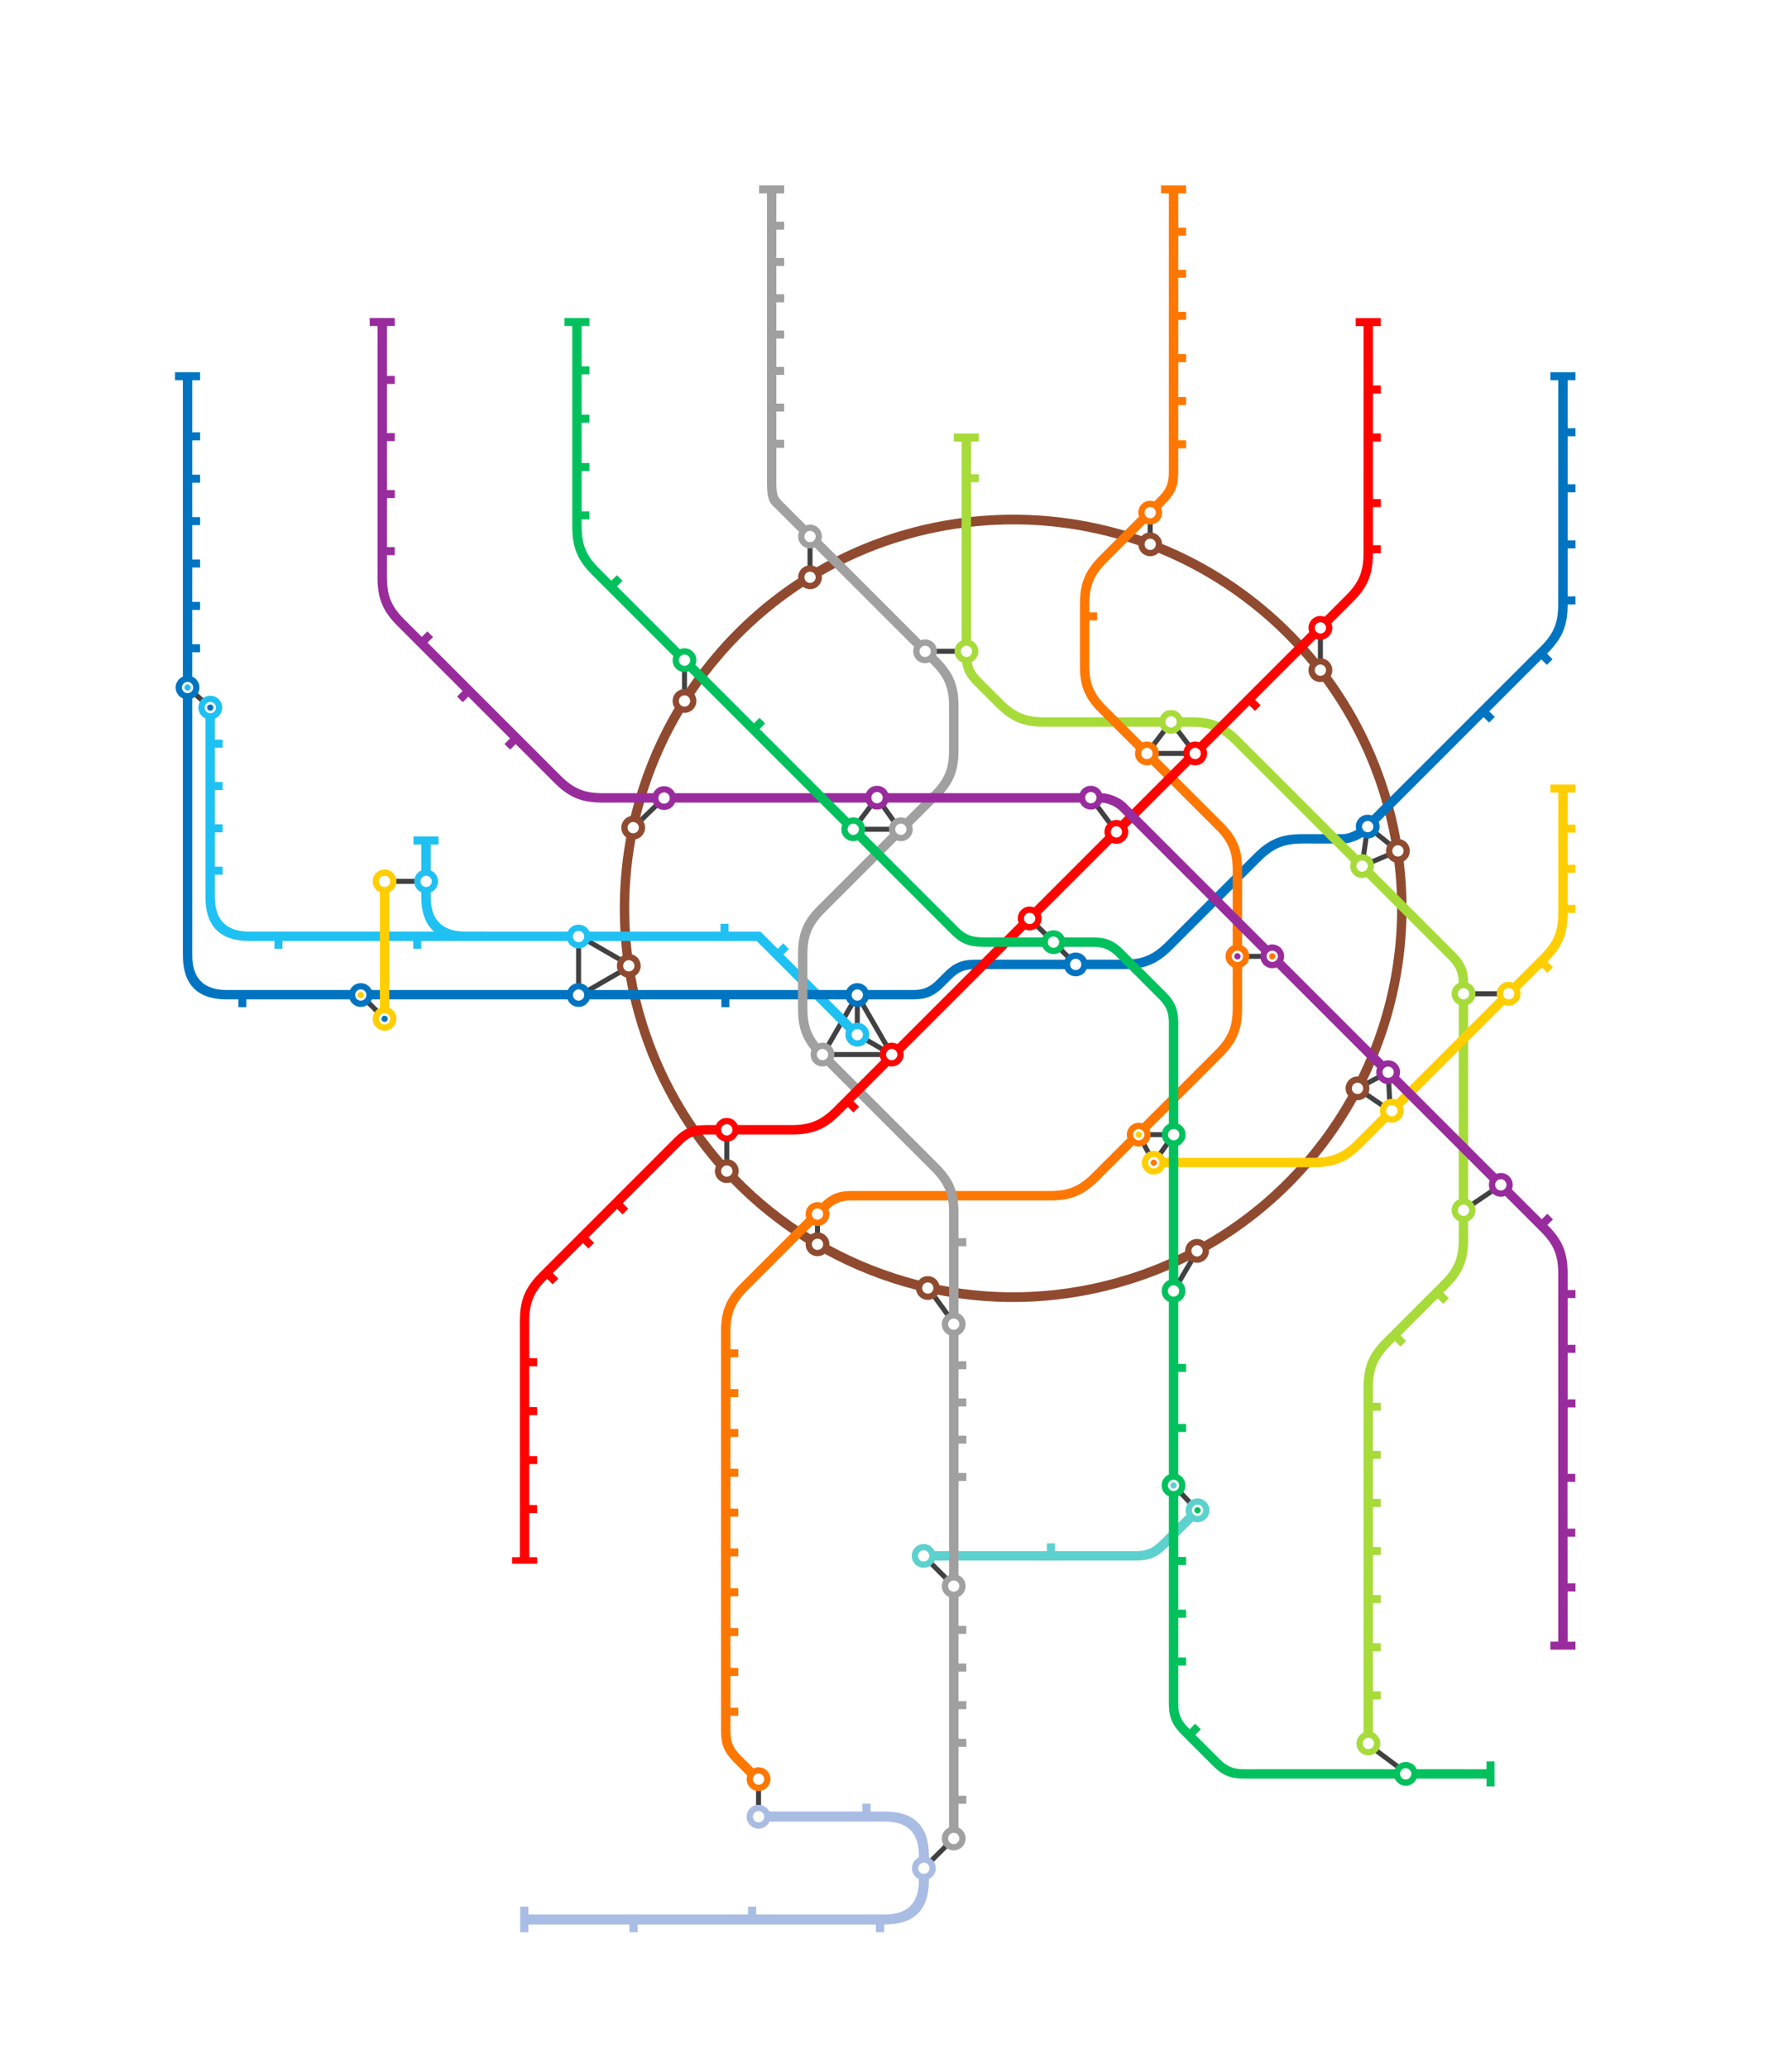 <?xml version="1.0" encoding="UTF-8"?>
<!DOCTYPE svg PUBLIC "-//W3C//DTD SVG 1.1//EN" "http://www.w3.org/Graphics/SVG/1.1/DTD/svg11.dtd">
<svg version="1.1" xmlns="http://www.w3.org/2000/svg" xmlns:xlink="http://www.w3.org/1999/xlink" x="0" y="0" width="1430" height="1650" viewBox="0, 0, 1430, 1650">
  <g id="Layer_1">
    <path d="M661.598,839.518 L704.097,839.518 L704.811,843.518 L663.699,843.518 L661.598,839.518 z M687.391,829.871 L704.097,839.517 L706.102,836.054 L690.32,826.943 L687.391,829.871 z M660.145,839.518 L660.174,839.518 L660.16,839.491 L660.145,839.518 z M603.312,1442.607 L607.312,1442.607 L607.312,1426.718 L603.312,1426.718 L603.312,1442.607 z M650.356,985.924 L654.356,985.924 L654.356,975.779 L650.356,975.779 L650.356,985.924 z M694.635,640.146 L683.287,655.213 L686.566,657.508 L697.902,642.456 C696.971,641.781 695.601,640.796 694.635,640.146 z M687.733,663.745 L712.044,663.745 L711.564,659.745 L687.734,659.745 C687.733,660.906 687.733,662.537 687.733,663.745 z M682.123,818.485 L686.123,818.288 L686.123,801.451 L682.123,801.45 L682.123,818.485 z M686.123,801.451 L706.102,836.055 L710.118,835.012 L689.302,798.955 L686.123,801.451 z M657.961,835.301 L660.837,838.319 L682.123,801.45 L678.944,798.955 L657.961,835.301 z M644.395,454.802 L648.395,454.802 L648.395,433.98 L644.395,433.98 L644.395,454.802 z M290.395,799.316 L300.948,809.841 L303.776,807.013 L293.223,796.488 L290.395,799.316 z M152.979,554.125 L161.988,562.162 L164.636,559.166 L155.627,551.128 L152.979,554.125 z M920.568,597.548 L932.221,582.287 C931.245,581.446 930.14,580.41 929.242,579.596 L917.327,595.199 C918.459,596.054 919.787,597 920.568,597.548 z M919.847,415.366 L915.847,415.366 L915.847,427.996 L919.847,427.996 L919.847,415.366 z M951.44,594.953 L939.656,579.521 C938.762,580.291 937.606,581.279 936.602,582.115 L948.239,597.353 L951.44,594.953 z M921.288,603.245 L947.488,603.245 L946.969,599.245 L921.254,599.245 C921.271,600.343 921.292,601.963 921.288,603.245 z M508.342,654.792 L511.109,657.681 L526.573,642.705 L523.806,639.816 L508.342,654.792 z M313.889,705.312 L333.678,705.312 L333.678,701.312 L313.889,701.312 L313.889,705.312 z M467.475,752.258 L495.973,768.71 C496.77,767.724 497.791,766.564 498.635,765.628 L469.772,748.965 L467.475,752.258 z M544.229,552.672 L548.229,552.672 L548.229,533.32 L544.229,533.32 L544.229,552.672 z M577.979,927.494 L581.979,927.494 L581.979,908.558 L577.979,908.558 L577.979,927.494 z M466.975,789.433 L468.996,792.885 L498.187,776.031 C497.483,775.034 496.609,773.781 495.907,772.727 L466.975,789.433 z M459.706,788.097 L463.706,788.097 L463.706,753.765 L459.706,753.232 L459.706,788.097 z M1092.792,690.796 L1110.814,683.16 L1109.246,679.481 L1091.765,686.887 L1092.792,690.796 z M1051.667,528.504 L1055.667,528.504 L1055.667,507.321 L1051.667,507.321 L1051.667,528.504 z M1111.996,673.589 L1097.122,661.629 C1096.463,662.689 1095.724,664.066 1095.171,665.192 L1109.655,676.839 L1111.996,673.589 z M994.295,765.128 L1008.182,765.128 L1008.182,761.128 L994.295,761.128 L994.295,765.128 z M1092.379,667.041 C1091.206,666.787 1089.717,666.366 1088.488,665.998 L1085.784,684.925 L1089.761,685.368 L1092.379,667.041 z M1172.076,960.539 L1174.326,963.846 L1193.774,950.7 L1191.524,947.393 L1172.076,960.539 z M1174.924,791 L1174.924,795 L1197.587,795 L1197.587,791 L1174.924,791 z M1103.242,884.562 L1087.823,874.064 L1088.487,863.517 L1100.381,857.216 L1110.115,862.601 L1111.061,879.777 L1103.242,884.562 z M1089.958,870.68 L1104.812,880.793 L1107.045,879.598 L1106.072,861.934 L1102.892,860.414 L1090.008,867.238 L1089.958,870.68 z M1094.715,1396.793 L1116.465,1413.043 L1118.992,1409.943 L1097.242,1393.693 L1094.715,1396.793 z M937.852,1024.062 L941.303,1026.083 L953.998,1004.513 L950.547,1002.492 L937.852,1024.062 z M739.648,1246.992 L755.689,1263.033 L758.517,1260.205 L742.476,1244.164 L739.648,1246.992 z M740.12,1485.023 L742.945,1487.855 L758.249,1472.634 L755.425,1469.802 L740.12,1485.023 z M742.77,1033.994 L756.437,1052.826 L759.689,1050.496 L746.022,1031.664 L742.77,1033.994 z M704.799,639.984 C703.793,640.466 702.412,641.218 701.237,641.877 L712.88,658.213 L716.288,656.104 L704.799,639.984 z M744.133,521.745 L763.718,521.745 L763.718,517.745 L744.133,517.745 L744.133,521.745 z M939.363,1191.18 L950.175,1202.592 L953.056,1199.819 L942.244,1188.407 L939.363,1191.18 z M824.821,739.025 L835.717,749.652 L837.699,745.977 L827.647,736.193 L824.821,739.025 z M929.442,903.438 L934.451,911.92 L926.474,923.145 L915.778,922.891 L910.119,912.334 L916.078,903.438 L929.442,903.438 z M929.608,907.438 L915.692,907.438 L913.522,910.217 L919.251,920.903 L923.248,920.778 L931.002,909.868 L929.608,907.438 z M872.738,642.894 L885.408,659.891 L888.608,657.492 L875.923,640.475 L872.738,642.894 z M843.885,757.988 L852.599,766.687 L855.425,763.855 L845.958,754.406 L843.885,757.988 z" fill="#414142"/>
    <path d="M989.939,763.128 C989.939,764.509 988.82,765.628 987.439,765.628 C986.058,765.628 984.939,764.509 984.939,763.128 C984.939,761.747 986.058,760.628 987.439,760.628 C988.82,760.628 989.939,761.747 989.939,763.128 z" fill="#992C9C"/>
    <path d="M1017.729,763.128 C1017.729,764.509 1016.61,765.628 1015.229,765.628 C1013.848,765.628 1012.729,764.509 1012.729,763.128 C1012.729,761.747 1013.848,760.628 1015.229,760.628 C1016.61,760.628 1017.729,761.747 1017.729,763.128 z" fill="#FE7700"/>
    <path d="M938.979,1185.326 C938.979,1186.707 937.86,1187.826 936.479,1187.826 C935.098,1187.826 933.979,1186.707 933.979,1185.326 C933.979,1183.945 935.098,1182.826 936.479,1182.826 C937.86,1182.826 938.979,1183.945 938.979,1185.326 z" fill="#5DD1CE"/>
    <path d="M958.116,1205.203 C958.116,1206.584 956.997,1207.703 955.616,1207.703 C954.235,1207.703 953.116,1206.584 953.116,1205.203 C953.116,1203.822 954.235,1202.703 955.616,1202.703 C956.997,1202.703 958.116,1203.822 958.116,1205.203 z" fill="#02C15D"/>
    <path d="M923.193,927.828 C923.193,929.209 922.074,930.328 920.693,930.328 C919.312,930.328 918.193,929.209 918.193,927.828 C918.193,926.447 919.312,925.328 920.693,925.328 C922.074,925.328 923.193,926.447 923.193,927.828 z" fill="#FE7700"/>
    <path d="M911.191,905.438 C911.191,906.819 910.072,907.938 908.691,907.938 C907.31,907.938 906.191,906.819 906.191,905.438 C906.191,904.057 907.31,902.938 908.691,902.938 C910.072,902.938 911.191,904.057 911.191,905.438 z" fill="#FFCE01"/>
    <path d="M741.249,1482.23 L741.249,1480.572 C741.249,1457.314 729.497,1445.572 706.258,1445.572 L694.723,1445.572 L694.723,1439.322 L688.158,1439.322 L688.158,1445.572 L613.849,1445.572 C612.307,1442.408 609.069,1440.22 605.313,1440.22 C600.065,1440.22 595.813,1444.474 595.813,1449.72 C595.813,1454.968 600.065,1459.22 605.313,1459.22 C609.187,1459.22 612.514,1456.898 613.993,1453.572 L706.259,1453.572 C724.187,1453.572 733.259,1462.638 733.259,1480.572 L733.259,1482.207 C729.998,1483.713 727.732,1487.002 727.732,1490.828 C727.732,1494.656 730,1497.947 733.261,1499.451 L733.261,1500.689 C733.261,1518.623 724.19,1527.689 706.261,1527.689 L603.441,1527.689 L603.441,1521.439 L596.875,1521.439 L596.875,1527.689 L421.65,1527.689 L421.65,1521.441 L415.084,1521.441 L415.084,1541.939 L421.65,1541.939 L421.65,1535.689 L502.289,1535.689 L502.289,1541.939 L508.855,1541.939 L508.855,1535.689 L698.992,1535.689 L698.992,1541.939 L705.559,1541.939 L705.559,1535.689 L706.261,1535.689 C729.501,1535.689 741.253,1523.949 741.253,1500.689 L741.253,1499.425 C744.486,1497.911 746.732,1494.636 746.732,1490.827 C746.73,1487.021 744.484,1483.746 741.249,1482.23 z M607.562,1453.619 C605.41,1454.861 602.658,1454.123 601.414,1451.971 C600.172,1449.819 600.91,1447.067 603.062,1445.825 C605.216,1444.583 607.968,1445.319 609.21,1447.471 C610.452,1449.623 609.717,1452.375 607.562,1453.619 z M739.48,1494.727 C737.328,1495.969 734.576,1495.231 733.332,1493.079 C732.09,1490.927 732.828,1488.175 734.98,1486.933 C737.134,1485.691 739.886,1486.427 741.128,1488.579 C742.37,1490.731 741.635,1493.482 739.48,1494.727 z" fill="#A9BCE4"/>
    <path d="M1120.128,687.3 C1123.047,685.679 1125.024,682.57 1125.024,678.992 C1125.024,674.423 1121.795,670.608 1117.496,669.7 C1115.187,656.827 1112.055,643.952 1108.056,631.142 C1102.136,612.182 1094.436,593.823 1085.056,576.323 C1078.185,563.505 1070.439,551.209 1061.898,539.509 C1062.701,538.114 1063.168,536.501 1063.168,534.777 C1063.168,529.531 1058.915,525.278 1053.668,525.278 C1052.792,525.278 1051.948,525.406 1051.143,525.628 C1040,512.029 1027.729,499.351 1014.417,487.764 C987.76,464.571 958.302,446.682 927.33,434 C927.146,428.916 922.978,424.846 917.848,424.846 C915.121,424.846 912.671,426 910.939,427.839 C825.388,398.307 730.317,407.186 651.544,452.685 C650.06,451.725 648.295,451.163 646.396,451.163 C641.149,451.163 636.896,455.416 636.896,460.663 C636.896,460.994 636.914,461.321 636.947,461.643 C613.187,477.168 591.15,496.204 571.607,518.695 C562.923,528.69 554.949,539.15 547.689,549.995 C547.212,549.921 546.728,549.871 546.23,549.871 C540.982,549.871 536.73,554.124 536.73,559.371 C536.73,561.366 537.347,563.216 538.398,564.745 C522.38,591.811 510.622,620.959 503.345,651.159 C499.031,652.056 495.79,655.878 495.79,660.458 C495.79,663.634 497.353,666.438 499.748,668.163 C494.078,699.112 493.045,730.938 496.874,762.568 C494.116,764.23 492.265,767.245 492.265,770.701 C492.265,775.154 495.331,778.88 499.464,779.909 C501.77,792.845 504.895,805.716 508.866,818.444 C522.185,861.117 543.779,898.906 571.306,930.632 C570.779,931.814 570.479,933.12 570.479,934.497 C570.479,939.745 574.732,943.997 579.979,943.997 C581.066,943.997 582.105,943.806 583.077,943.47 C601.071,962.013 621.204,978.183 642.95,991.675 C642.895,992.085 642.858,992.499 642.858,992.925 C642.858,998.173 647.11,1002.425 652.358,1002.425 C654.517,1002.425 656.503,1001.696 658.098,1000.482 C681.049,1013.015 705.544,1022.689 731.007,1029.203 C731.674,1033.799 735.616,1037.328 740.396,1037.328 C743.683,1037.328 746.58,1035.658 748.286,1033.121 C797.841,1042.851 850.457,1040.73 902.047,1024.605 C918.538,1019.451 934.288,1013.041 949.255,1005.546 C950.887,1006.868 952.964,1007.663 955.229,1007.663 C960.476,1007.663 964.729,1003.411 964.729,998.163 C964.729,997.862 964.711,997.565 964.684,997.272 C1014.96,968.469 1055.224,926.809 1082.481,877.956 C1082.742,877.977 1083.003,877.997 1083.27,877.997 C1088.517,877.997 1092.77,873.745 1092.77,868.497 C1092.77,866.19 1091.947,864.077 1090.581,862.433 C1116.531,809.183 1127.559,748.559 1120.128,687.3 z M1051.417,530.88 C1053.57,529.638 1056.322,530.375 1057.564,532.526 C1058.806,534.678 1058.07,537.43 1055.917,538.674 C1053.765,539.916 1051.013,539.178 1049.77,537.026 C1048.527,534.875 1049.265,532.123 1051.417,530.88 z M915.597,430.448 C917.75,429.206 920.502,429.943 921.744,432.095 C922.986,434.247 922.25,436.999 920.097,438.243 C917.945,439.485 915.193,438.747 913.95,436.595 C912.707,434.443 913.444,431.691 915.597,430.448 z M646.395,456.162 C648.881,456.162 650.895,458.177 650.895,460.662 C650.895,463.147 648.881,465.162 646.395,465.162 C643.91,465.162 641.895,463.147 641.895,460.662 C641.895,458.177 643.909,456.162 646.395,456.162 z M546.229,554.87 C548.714,554.87 550.729,556.885 550.729,559.37 C550.729,561.855 548.714,563.87 546.229,563.87 C543.743,563.87 541.729,561.855 541.729,559.37 C541.729,556.885 543.742,554.87 546.229,554.87 z M503.039,656.559 C505.191,655.317 507.943,656.054 509.185,658.206 C510.428,660.358 509.691,663.11 507.539,664.354 C505.387,665.596 502.635,664.858 501.392,662.706 C500.149,660.554 500.887,657.802 503.039,656.559 z M504.014,774.598 C501.862,775.84 499.11,775.102 497.868,772.95 C496.625,770.798 497.362,768.046 499.514,766.804 C501.666,765.562 504.418,766.299 505.661,768.45 C506.904,770.602 506.166,773.354 504.014,774.598 z M582.229,938.395 C580.077,939.637 577.325,938.899 576.083,936.747 C574.841,934.595 575.577,931.843 577.729,930.601 C579.883,929.359 582.635,930.095 583.877,932.247 C585.119,934.399 584.383,937.15 582.229,938.395 z M654.607,996.822 C652.455,998.064 649.703,997.326 648.459,995.174 C647.217,993.022 647.955,990.27 650.107,989.028 C652.259,987.786 655.011,988.522 656.253,990.674 C657.495,992.826 656.76,995.578 654.607,996.822 z M742.646,1031.727 C740.494,1032.969 737.743,1032.231 736.499,1030.079 C735.257,1027.927 735.995,1025.175 738.147,1023.933 C740.3,1022.691 743.052,1023.427 744.294,1025.579 C745.536,1027.731 744.8,1030.482 742.646,1031.727 z M957.478,1002.061 C955.326,1003.303 952.574,1002.565 951.331,1000.413 C950.089,998.261 950.826,995.509 952.978,994.267 C955.131,993.025 957.883,993.761 959.125,995.913 C960.367,998.065 959.631,1000.816 957.478,1002.061 z M1085.519,872.395 C1083.367,873.637 1080.615,872.899 1079.372,870.747 C1078.13,868.595 1078.867,865.843 1081.019,864.601 C1083.172,863.359 1085.924,864.095 1087.166,866.247 C1088.408,868.399 1087.672,871.15 1085.519,872.395 z M1083.849,859.025 C1083.657,859.013 1083.465,858.996 1083.269,858.996 C1078.021,858.996 1073.769,863.25 1073.769,868.496 C1073.769,870.723 1074.54,872.766 1075.822,874.385 C1049.216,921.957 1009.952,962.524 960.936,990.58 C959.346,989.381 957.374,988.662 955.228,988.662 C949.98,988.662 945.728,992.916 945.728,998.162 C945.728,998.348 945.746,998.527 945.755,998.711 C931.186,1005.992 915.855,1012.221 899.806,1017.234 C849.408,1032.976 798.006,1035.037 749.601,1025.517 C748.567,1021.39 744.843,1018.328 740.396,1018.328 C737.451,1018.328 734.819,1019.67 733.077,1021.773 C708.19,1015.431 684.249,1005.996 661.815,993.767 C661.84,993.488 661.858,993.208 661.858,992.923 C661.858,987.679 657.604,983.423 652.358,983.423 C650.34,983.423 648.475,984.056 646.936,985.128 C625.786,972.017 606.196,956.314 588.677,938.308 C589.19,937.14 589.479,935.853 589.479,934.496 C589.479,929.25 585.226,924.996 579.979,924.996 C578.909,924.996 577.884,925.182 576.924,925.508 C550.079,894.57 529.02,857.731 516.026,816.134 C512.164,803.768 509.122,791.266 506.874,778.701 C509.512,777.013 511.265,774.064 511.265,770.7 C511.265,766.336 508.319,762.67 504.309,761.556 C500.591,730.808 501.586,699.872 507.08,669.783 C511.471,668.945 514.791,665.092 514.791,660.457 C514.791,657.225 513.173,654.373 510.705,652.657 C517.808,623.338 529.248,595.04 544.809,568.752 C545.274,568.822 545.747,568.87 546.231,568.87 C551.478,568.87 555.731,564.617 555.731,559.37 C555.731,557.392 555.127,555.558 554.093,554.038 C561.134,543.552 568.859,533.434 577.268,523.764 C596.267,501.916 617.683,483.414 640.77,468.304 C642.346,469.467 644.288,470.162 646.397,470.162 C651.645,470.162 655.897,465.909 655.897,460.662 C655.897,460.135 655.843,459.621 655.76,459.117 C732.528,414.991 825.076,406.406 908.387,435.108 C908.777,439.998 912.859,443.845 917.849,443.845 C920.428,443.845 922.763,442.814 924.475,441.146 C954.713,453.515 983.473,470.966 1009.498,493.593 C1022.452,504.861 1034.394,517.185 1045.242,530.4 C1044.56,531.711 1044.169,533.197 1044.169,534.777 C1044.169,540.025 1048.421,544.277 1053.669,544.277 C1054.407,544.277 1055.123,544.185 1055.813,544.025 C1064.162,555.451 1071.732,567.457 1078.448,579.973 C1087.608,597.053 1095.129,614.953 1100.908,633.453 C1104.821,645.984 1107.887,658.577 1110.14,671.171 C1107.657,672.884 1106.027,675.747 1106.027,678.992 C1106.027,683.243 1108.818,686.84 1112.668,688.053 C1119.956,747.855 1109.198,807.043 1083.849,859.025 z M1117.774,682.891 C1115.622,684.133 1112.87,683.395 1111.627,681.243 C1110.385,679.091 1111.122,676.339 1113.274,675.097 C1115.427,673.855 1118.179,674.592 1119.421,676.743 C1120.664,678.895 1119.928,681.647 1117.774,682.891 z" fill="#904A2F"/>
    <path d="M290.394,793.988 C290.394,795.368 289.275,796.487 287.895,796.487 C286.515,796.487 285.396,795.368 285.396,793.988 C285.396,792.608 286.515,791.489 287.895,791.489 C289.275,791.489 290.394,792.608 290.394,793.988 z" fill="#FFCE01"/>
    <path d="M170.309,564.662 C170.309,566.043 169.19,567.162 167.809,567.162 C166.428,567.162 165.309,566.043 165.309,564.662 C165.309,563.281 166.428,562.162 167.809,562.162 C169.19,562.162 170.309,563.281 170.309,564.662 z" fill="#0074C1"/>
    <path d="M309.394,812.988 C309.394,814.368 308.275,815.487 306.895,815.487 C305.515,815.487 304.396,814.368 304.396,812.988 C304.396,811.608 305.515,810.489 306.895,810.489 C308.275,810.489 309.394,811.608 309.394,812.988 z" fill="#0074C1"/>
    <path d="M684.122,816.175 C682.788,816.175 681.519,816.452 680.367,816.948 L625.123,761.707 L629.543,757.287 L625.016,752.762 L620.596,757.18 L606.862,743.429 L581.366,743.427 L581.366,737.179 L574.966,737.179 L574.966,743.427 L470.357,743.415 C468.865,740.122 465.558,737.828 461.708,737.828 C457.858,737.828 454.552,740.121 453.059,743.413 L371.192,743.386 C352.937,743.386 343.692,734.05 343.692,715.9 L343.692,712.08 C347.122,710.646 349.532,707.262 349.532,703.312 C349.532,699.362 347.122,695.978 343.692,694.544 L343.692,673.938 L349.942,673.938 L349.942,667.537 L329.942,667.536 L329.942,673.936 L336.192,673.936 L336.192,694.626 C332.86,696.103 330.532,699.433 330.532,703.312 C330.532,707.191 332.86,710.521 336.192,711.998 L336.192,715.9 C336.192,728.363 339.626,737.541 346.398,743.366 L198.925,743.387 C180.647,743.387 171.425,734.129 171.425,715.867 L171.425,698.008 L177.675,698.008 L177.675,691.607 L171.425,691.607 L171.425,664.198 L177.675,664.198 L177.675,657.798 L171.425,657.798 L171.425,630.393 L177.675,630.393 L177.675,623.992 L171.425,623.992 L171.425,596.588 L177.675,596.588 L177.675,590.186 L171.425,590.186 L171.425,573.449 C174.878,572.027 177.311,568.632 177.311,564.665 C177.311,559.418 173.058,555.165 167.811,555.165 C162.564,555.165 158.311,559.418 158.311,564.665 C158.311,568.526 160.618,571.842 163.925,573.328 L163.925,715.87 C163.925,739.11 175.677,750.89 198.925,750.89 L218.985,750.892 L218.985,757.14 L225.385,757.14 L225.385,750.893 L329.752,750.903 L329.752,757.14 L336.152,757.14 L336.152,750.9 L452.908,750.9 C454.32,754.376 457.724,756.829 461.708,756.829 C465.692,756.829 469.096,754.376 470.508,750.9 L603.81,750.9 L675.218,822.396 C674.84,823.419 674.624,824.521 674.624,825.675 C674.624,830.924 678.877,835.176 684.124,835.176 C689.371,835.176 693.624,830.924 693.624,825.675 C693.622,820.429 689.369,816.175 684.122,816.175 z M342.279,707.209 C340.127,708.451 337.375,707.715 336.132,705.563 C334.889,703.411 335.627,700.659 337.779,699.415 C339.931,698.173 342.683,698.911 343.925,701.063 C345.169,703.215 344.432,705.967 342.279,707.209 z M170.058,568.559 C167.906,569.801 165.154,569.065 163.912,566.913 C162.67,564.761 163.406,562.009 165.558,560.765 C167.711,559.523 170.463,560.261 171.706,562.413 C172.948,564.565 172.211,567.317 170.058,568.559 z M463.955,751.226 C461.803,752.468 459.051,751.731 457.809,749.579 C456.567,747.427 457.303,744.675 459.455,743.432 C461.608,742.19 464.36,742.927 465.603,745.079 C466.846,747.231 466.108,749.983 463.955,751.226 z M686.372,829.572 C684.22,830.814 681.468,830.078 680.225,827.926 C678.983,825.773 679.72,823.021 681.872,821.779 C684.024,820.537 686.776,821.273 688.02,823.425 C689.263,825.577 688.524,828.33 686.372,829.572 z" fill="#1FC1F2"/>
    <path d="M1257.209,303.435 L1257.209,297.036 L1237.209,297.022 L1237.209,303.421 L1243.459,303.421 L1243.416,482.348 C1243.416,496.987 1239.91,505.576 1229.547,515.939 L1094.759,650.726 C1093.719,650.334 1092.598,650.111 1091.421,650.111 C1086.173,650.111 1081.921,654.365 1081.921,659.611 C1081.921,660.53 1082.059,661.416 1082.302,662.256 C1078.927,664.206 1074.616,665.611 1071.427,665.611 L1039.455,665.61 C1022.564,665.61 1012.579,669.705 1000.567,681.714 L930.385,751.9 C919.982,762.301 911.384,765.81 896.797,765.81 L867.115,765.81 C865.656,762.439 862.303,760.078 858.395,760.078 C854.487,760.078 851.133,762.439 849.675,765.81 L778.413,765.81 C767.607,765.81 761.291,768.414 753.668,776.037 L747.764,781.94 C741.743,787.96 736.812,789.998 728.314,789.998 L692.736,789.998 C691.226,786.747 687.943,784.488 684.123,784.488 C680.303,784.488 677.019,786.747 675.51,789.998 L470.318,789.998 C468.808,786.747 465.525,784.488 461.705,784.488 C457.886,784.488 454.601,786.747 453.093,789.998 L296.508,789.997 C294.998,786.747 291.715,784.488 287.895,784.488 C284.076,784.488 280.791,786.747 279.284,789.997 L180.93,789.997 C162.577,789.997 153.43,780.65 153.43,762.497 L153.43,557.349 C156.803,555.89 159.165,552.537 159.165,548.627 C159.165,544.717 156.803,541.364 153.43,539.905 L153.43,520.487 L159.68,520.487 L159.68,514.085 L153.43,514.085 L153.43,486.681 L159.68,486.681 L159.68,480.28 L153.43,480.28 L153.43,452.876 L159.68,452.876 L159.68,446.474 L153.43,446.474 L153.43,419.03 L159.68,419.03 L159.68,412.628 L153.43,412.628 L153.43,385.223 L159.68,385.223 L159.68,378.822 L153.43,378.822 L153.43,351.379 L159.68,351.379 L159.68,344.98 L153.43,344.98 L153.43,303.426 L159.68,303.426 L159.68,297.027 L139.68,297.012 L139.68,303.413 L145.93,303.413 L145.93,539.893 C142.54,541.344 140.165,544.707 140.165,548.628 C140.165,552.549 142.54,555.912 145.93,557.363 L145.93,762.42 C145.93,785.739 157.686,797.497 180.93,797.497 L190.197,797.497 L190.197,803.747 L196.598,803.747 L196.598,797.497 L279.073,797.497 C280.469,801.006 283.889,803.488 287.895,803.488 C291.902,803.488 295.322,801.006 296.718,797.497 L452.883,797.498 C454.279,801.006 457.699,803.488 461.705,803.488 C465.712,803.488 469.131,801.006 470.527,797.498 L575.642,797.498 L575.642,803.748 L582.042,803.748 L582.042,797.498 L675.3,797.498 C676.696,801.006 680.116,803.488 684.122,803.488 C688.128,803.488 691.548,801.006 692.944,797.498 L728.313,797.498 L728.314,797.498 L728.314,797.498 C728.401,797.498 728.482,797.494 728.568,797.494 C739.223,797.452 745.489,794.82 753.065,787.244 L758.971,781.34 C764.969,775.341 769.925,773.311 778.412,773.311 L849.656,773.311 C851.106,776.702 854.47,779.079 858.393,779.079 C862.315,779.079 865.68,776.702 867.13,773.311 L896.794,773.311 C913.684,773.311 923.605,769.283 935.684,757.204 L1005.87,687.018 C1016.2,676.689 1024.888,673.111 1039.453,673.111 L1071.425,673.112 C1076.319,673.112 1082.456,671.063 1087.142,668.087 C1088.429,668.737 1089.878,669.112 1091.419,669.112 C1096.666,669.112 1100.919,664.859 1100.919,659.612 C1100.919,658.301 1100.653,657.052 1100.173,655.917 L1183.867,572.222 L1188.288,576.642 L1192.813,572.117 L1188.394,567.697 L1229.947,526.144 L1234.367,530.565 L1238.892,526.039 L1234.472,521.62 L1234.847,521.245 C1246.765,509.327 1250.956,499.278 1250.956,482.35 L1257.206,482.35 L1257.206,475.949 L1250.956,475.949 L1250.956,437.606 L1257.206,437.606 L1257.206,431.206 L1250.956,431.206 L1250.956,392.861 L1257.206,392.861 L1257.206,386.459 L1250.956,386.459 L1250.956,348.115 L1257.206,348.115 L1257.206,341.714 L1250.956,341.714 L1250.956,303.438 L1257.209,303.438 z M151.914,552.525 C149.762,553.767 147.01,553.031 145.767,550.879 C144.524,548.727 145.262,545.975 147.414,544.731 C149.567,543.489 152.319,544.227 153.561,546.379 C154.803,548.531 154.067,551.283 151.914,552.525 z M290.145,797.885 C287.993,799.127 285.241,798.391 283.999,796.239 C282.756,794.087 283.493,791.335 285.645,790.091 C287.797,788.849 290.549,789.587 291.792,791.739 C293.035,793.891 292.297,796.643 290.145,797.885 z M463.955,797.885 C461.803,799.127 459.051,798.391 457.809,796.239 C456.566,794.087 457.303,791.335 459.455,790.091 C461.607,788.849 464.359,789.587 465.602,791.739 C466.845,793.891 466.107,796.643 463.955,797.885 z M686.372,797.885 C684.22,799.127 681.468,798.39 680.225,796.238 C678.983,794.085 679.72,791.333 681.872,790.091 C684.024,788.849 686.776,789.585 688.02,791.738 C689.263,793.89 688.524,796.642 686.372,797.885 z M860.646,773.476 C858.494,774.718 855.742,773.98 854.499,771.828 C853.257,769.676 853.994,766.923 856.146,765.681 C858.299,764.439 861.051,765.176 862.293,767.327 C863.535,769.48 862.799,772.232 860.646,773.476 z M1093.671,663.508 C1091.519,664.75 1088.767,664.012 1087.524,661.86 C1086.282,659.708 1087.019,656.956 1089.171,655.714 C1091.324,654.472 1094.076,655.209 1095.318,657.36 C1096.561,659.512 1095.824,662.264 1093.671,663.508 z" fill="#0074C1"/>
    <path d="M152.164,548.627 C152.164,550.008 151.045,551.127 149.664,551.127 C148.283,551.127 147.164,550.008 147.164,548.627 C147.164,547.246 148.283,546.127 149.664,546.127 C151.045,546.127 152.164,547.246 152.164,548.627 z" fill="#1FC1F2"/>
    <path d="M1171.575,956.99 L1171.575,801.755 C1174.989,800.316 1177.385,796.939 1177.385,792.999 C1177.385,789.056 1174.984,785.676 1171.563,784.238 C1171.436,773.898 1168.74,767.673 1161.326,760.259 L1095.726,694.666 C1096.17,693.567 1096.42,692.369 1096.42,691.11 C1096.42,685.864 1092.166,681.611 1086.92,681.611 C1085.661,681.611 1084.462,681.861 1083.363,682.306 L989.562,588.516 C977.62,576.576 967.64,572.413 950.675,572.413 L943.259,572.413 C941.835,568.964 938.441,566.534 934.478,566.534 C930.513,566.534 927.121,568.964 925.697,572.413 L833.486,572.413 C818.836,572.413 810.225,568.811 799.986,558.573 L782.957,541.545 C778.549,537.136 776.274,533.334 775.365,528.284 C778.536,526.745 780.728,523.504 780.728,519.742 C780.728,515.788 778.311,512.4 774.874,510.97 L774.874,384.821 L781.124,384.821 L781.124,378.42 L774.874,378.42 L774.874,352.324 L781.124,352.324 L781.124,345.923 L761.124,345.908 L761.124,352.308 L767.374,352.308 L767.374,511.066 C764.049,512.545 761.728,515.872 761.728,519.745 C761.728,523.775 764.241,527.211 767.782,528.591 C768.763,535.713 771.656,540.852 777.653,546.85 L794.597,563.794 C806.54,575.737 816.522,579.904 833.486,579.904 L925.806,579.904 C927.287,583.221 930.609,585.537 934.478,585.537 C938.346,585.537 941.667,583.222 943.15,579.904 L950.675,579.904 C965.265,579.904 973.933,583.498 984.259,593.824 L1078.084,687.636 C1077.66,688.714 1077.419,689.884 1077.419,691.112 C1077.419,696.36 1081.671,700.612 1086.919,700.612 C1088.148,700.612 1089.318,700.371 1090.396,699.947 L1156.022,765.563 C1161.806,771.347 1163.945,776.241 1164.063,784.305 C1160.72,785.777 1158.384,789.113 1158.384,792.999 C1158.384,796.892 1160.725,800.231 1164.074,801.699 L1164.074,957.046 C1160.724,958.513 1158.384,961.853 1158.384,965.745 C1158.384,969.637 1160.725,972.977 1164.074,974.446 L1164.074,988.884 C1164.074,1003.536 1160.571,1012.062 1150.162,1022.472 L1104.206,1068.427 C1092.268,1080.365 1088.097,1090.353 1088.097,1107.318 L1088.097,1382.578 C1084.786,1384.062 1082.478,1387.381 1082.478,1391.244 C1082.478,1396.492 1086.73,1400.744 1091.978,1400.744 C1097.225,1400.744 1101.478,1396.492 1101.478,1391.244 C1101.478,1387.279 1099.048,1383.885 1095.597,1382.463 L1095.597,1356.061 L1101.848,1356.061 L1101.848,1349.661 L1095.597,1349.661 L1095.597,1317.655 L1101.848,1317.655 L1101.848,1311.255 L1095.597,1311.255 L1095.597,1279.251 L1101.848,1279.251 L1101.848,1272.849 L1095.597,1272.849 L1095.597,1240.884 L1101.848,1240.884 L1101.848,1234.482 L1095.597,1234.482 L1095.597,1202.517 L1101.848,1202.517 L1101.848,1196.117 L1095.597,1196.117 L1095.597,1164.15 L1101.848,1164.15 L1101.848,1157.752 L1095.597,1157.752 L1095.597,1125.785 L1101.848,1125.785 L1101.848,1119.383 L1095.597,1119.383 L1095.597,1107.321 C1095.597,1092.731 1099.198,1084.044 1109.509,1073.733 L1113.124,1070.12 L1117.543,1074.538 L1122.069,1070.011 L1117.65,1065.593 L1147.212,1036.031 L1151.631,1040.451 L1156.156,1035.924 L1151.737,1031.508 L1155.465,1027.779 C1167.379,1015.865 1171.573,1005.855 1171.573,988.888 L1171.573,974.505 C1174.987,973.066 1177.383,969.689 1177.383,965.749 C1177.383,961.809 1174.989,958.43 1171.575,956.99 z M773.479,523.643 C771.327,524.885 768.575,524.147 767.332,521.995 C766.09,519.843 766.827,517.091 768.979,515.848 C771.132,514.606 773.884,515.343 775.126,517.495 C776.368,519.647 775.632,522.399 773.479,523.643 z M936.729,579.935 C934.577,581.177 931.825,580.439 930.582,578.287 C929.34,576.135 930.077,573.383 932.229,572.14 C934.382,570.898 937.134,571.635 938.376,573.787 C939.618,575.939 938.882,578.691 936.729,579.935 z M1089.17,695.01 C1087.018,696.252 1084.266,695.514 1083.023,693.362 C1081.781,691.21 1082.518,688.458 1084.67,687.216 C1086.823,685.974 1089.575,686.711 1090.817,688.862 C1092.06,691.014 1091.323,693.766 1089.17,695.01 z M1095.876,1388.992 C1097.118,1391.146 1096.382,1393.898 1094.229,1395.142 C1092.077,1396.384 1089.325,1395.646 1088.082,1393.494 C1086.84,1391.342 1087.577,1388.588 1089.729,1387.346 C1091.882,1386.104 1094.634,1386.842 1095.876,1388.992 z M1163.987,795.25 C1162.745,793.098 1163.482,790.345 1165.634,789.103 C1167.787,787.861 1170.539,788.598 1171.781,790.749 C1173.023,792.902 1172.287,795.654 1170.134,796.898 C1167.982,798.14 1165.23,797.402 1163.987,795.25 z M1170.135,969.645 C1167.983,970.887 1165.231,970.149 1163.988,967.997 C1162.746,965.845 1163.483,963.091 1165.635,961.849 C1167.788,960.607 1170.54,961.345 1171.782,963.495 C1173.024,965.648 1172.288,968.4 1170.135,969.645 z" fill="#A6DB3A"/>
    <path d="M955.616,1195.703 C950.368,1195.703 946.116,1199.959 946.116,1205.203 C946.116,1206.439 946.359,1207.619 946.789,1208.701 L925.78,1229.711 C919.772,1235.719 914.831,1237.766 906.335,1237.766 L841.806,1237.766 L841.806,1231.516 L835.406,1231.516 L835.406,1237.766 L745.761,1237.766 C744.292,1234.418 740.953,1232.077 737.063,1232.077 C731.815,1232.077 727.563,1236.333 727.563,1241.577 C727.563,1246.825 731.815,1251.077 737.063,1251.077 C741.001,1251.077 744.379,1248.682 745.82,1245.266 L906.336,1245.266 C917.149,1245.266 923.453,1242.647 931.085,1235.014 L952.083,1214.018 C953.177,1214.456 954.367,1214.704 955.617,1214.704 C960.864,1214.704 965.117,1210.452 965.117,1205.204 C965.116,1199.959 960.863,1195.703 955.616,1195.703 z M739.312,1245.475 C737.16,1246.717 734.408,1245.979 733.165,1243.827 C731.923,1241.675 732.66,1238.923 734.812,1237.681 C736.965,1236.439 739.717,1237.175 740.959,1239.327 C742.201,1241.479 741.466,1244.23 739.312,1245.475 z M957.866,1209.102 C955.714,1210.344 952.962,1209.606 951.719,1207.454 C950.477,1205.302 951.214,1202.55 953.366,1201.308 C955.519,1200.066 958.271,1200.802 959.513,1202.954 C960.755,1205.106 960.02,1207.857 957.866,1209.102 z" fill="#5DD1CE"/>
    <path d="M310.617,804.246 L310.617,712.055 C314.013,710.608 316.394,707.239 316.394,703.313 C316.394,698.066 312.142,693.813 306.894,693.813 C301.647,693.813 297.394,698.066 297.394,703.313 C297.394,707.217 299.749,710.567 303.117,712.028 L303.117,804.274 C299.75,805.735 297.394,809.085 297.394,812.988 C297.394,818.236 301.647,822.488 306.894,822.488 C312.142,822.488 316.394,818.236 316.394,812.988 C316.395,809.062 314.014,805.693 310.617,804.246 z M302.998,705.563 C301.755,703.411 302.492,700.659 304.644,699.415 C306.796,698.173 309.548,698.911 310.791,701.063 C312.034,703.215 311.296,705.967 309.144,707.209 C306.992,708.451 304.24,707.715 302.998,705.563 z M309.145,816.886 C306.993,818.128 304.241,817.392 302.999,815.24 C301.756,813.088 302.493,810.335 304.645,809.091 C306.797,807.849 309.549,808.587 310.792,810.74 C312.035,812.892 311.297,815.644 309.145,816.886 z" fill="#FFCE01"/>
    <path d="M1257.209,632.424 L1257.209,626.024 L1237.209,626.023 L1237.209,632.424 L1243.459,632.424 L1243.459,728.509 C1243.459,743.099 1239.961,751.626 1229.519,762.068 L1207.412,784.183 C1206.321,783.746 1205.133,783.499 1203.886,783.499 C1198.638,783.499 1194.386,787.752 1194.386,792.999 C1194.386,794.248 1194.633,795.437 1195.071,796.529 L1114.118,877.513 C1113.039,877.087 1111.867,876.847 1110.637,876.847 C1105.389,876.847 1101.137,881.099 1101.137,886.347 C1101.137,887.577 1101.379,888.751 1101.805,889.831 L1081.649,909.995 C1071.27,920.374 1062.585,923.934 1048.036,923.934 L929.353,923.934 C927.866,920.631 924.551,918.327 920.694,918.327 C915.446,918.327 911.194,922.581 911.194,927.827 C911.194,933.075 915.446,937.327 920.694,937.327 C924.663,937.327 928.06,934.891 929.48,931.434 L1048.034,931.434 C1064.906,931.434 1074.928,927.321 1086.924,915.325 L1107.092,895.157 C1108.188,895.598 1109.382,895.846 1110.636,895.846 C1115.883,895.846 1120.136,891.594 1120.136,886.346 C1120.136,885.092 1119.887,883.899 1119.447,882.803 L1200.415,801.834 C1201.491,802.258 1202.66,802.498 1203.887,802.498 C1209.134,802.498 1213.387,798.246 1213.387,792.998 C1213.387,791.771 1213.147,790.602 1212.723,789.526 L1230.296,771.953 L1234.715,776.372 L1239.241,771.845 L1234.822,767.427 L1234.85,767.398 C1246.793,755.454 1250.96,745.473 1250.96,728.508 L1257.21,728.508 L1257.21,722.107 L1250.96,722.107 L1250.96,696.48 L1257.21,696.48 L1257.21,690.078 L1250.96,690.078 L1250.96,664.451 L1257.21,664.451 L1257.21,658.051 L1250.96,658.051 L1250.96,632.424 L1257.209,632.424 z M922.943,931.727 C920.791,932.969 918.039,932.231 916.796,930.079 C915.554,927.927 916.291,925.175 918.443,923.933 C920.596,922.691 923.348,923.427 924.59,925.579 C925.832,927.731 925.097,930.482 922.943,931.727 z M1112.885,890.246 C1110.733,891.488 1107.981,890.75 1106.738,888.598 C1105.496,886.446 1106.233,883.692 1108.385,882.45 C1110.538,881.208 1113.29,881.946 1114.532,884.096 C1115.774,886.25 1115.038,889.002 1112.885,890.246 z M1206.135,796.898 C1203.983,798.14 1201.231,797.402 1199.988,795.25 C1198.746,793.098 1199.483,790.345 1201.635,789.103 C1203.788,787.861 1206.54,788.598 1207.782,790.749 C1209.024,792.902 1208.288,795.654 1206.135,796.898 z" fill="#FFCE01"/>
    <path d="M991.176,754.394 L991.176,693.549 C991.176,677.9 987.066,667.889 975.936,656.759 L924.013,604.859 C924.472,603.744 924.729,602.525 924.729,601.245 C924.729,595.999 920.475,591.745 915.229,591.745 C913.947,591.745 912.727,592.002 911.611,592.463 L882.316,563.18 C872.816,553.68 869.266,545.071 869.266,531.691 L869.266,495.081 L875.516,495.081 L875.516,488.681 L869.266,488.681 L869.266,482.211 C869.266,467.561 872.896,458.911 883.176,448.621 L914.024,417.78 C915.194,418.296 916.486,418.587 917.847,418.587 C923.094,418.587 927.347,414.335 927.347,409.087 C927.347,407.727 927.056,406.436 926.54,405.266 L929.985,401.822 C937.635,394.172 940.235,387.862 940.235,377.072 L940.235,357.752 L946.485,357.752 L946.485,351.352 L940.235,351.352 L940.235,323.262 L946.485,323.262 L946.485,316.863 L940.235,316.863 L940.235,289.013 L946.5,289.013 L946.5,282.614 L940.235,282.614 L940.235,255.275 L946.485,255.275 L946.485,248.876 L940.235,248.876 L940.235,221.646 L946.485,221.646 L946.485,215.247 L940.235,215.247 L940.235,188.087 L946.485,188.087 L946.485,181.687 L940.235,181.687 L940.235,154.337 L946.485,154.337 L946.485,147.937 L926.485,147.937 L926.485,154.337 L932.735,154.337 L932.735,377.07 C932.735,385.549 930.685,390.519 924.685,396.519 L921.051,400.152 C920.048,399.793 918.973,399.587 917.846,399.587 C912.598,399.587 908.346,403.84 908.346,409.086 C908.346,410.212 908.552,411.287 908.911,412.29 L877.875,443.32 C865.935,455.259 861.765,465.299 861.765,482.21 L861.765,531.69 C861.765,547.339 865.855,557.32 877.015,568.48 L906.371,597.828 C905.961,598.889 905.727,600.039 905.727,601.245 C905.727,606.492 909.979,610.745 915.227,610.745 C916.434,610.745 917.585,610.511 918.648,610.099 L970.625,662.059 C980.104,671.539 983.675,680.259 983.675,693.549 L983.675,754.405 C980.301,755.864 977.939,759.217 977.939,763.128 C977.939,767.039 980.301,770.393 983.675,771.851 L983.675,804.639 C983.675,819.29 980.095,827.898 969.765,838.23 L911.595,896.392 C910.679,896.099 909.704,895.937 908.691,895.937 C903.443,895.937 899.191,900.191 899.191,905.437 C899.191,906.451 899.353,907.425 899.647,908.341 L871.485,936.5 C861.115,946.871 852.485,950.41 837.905,950.41 L679.566,950.41 C669.136,950.41 662.902,952.869 655.632,959.869 C654.611,959.494 653.51,959.277 652.357,959.277 C647.109,959.277 642.857,963.531 642.857,968.777 C642.857,969.923 643.07,971.017 643.442,972.035 L591.406,1024.07 C579.535,1035.937 575.385,1045.879 575.385,1062.838 L575.385,1381.369 C575.385,1392.178 577.975,1398.459 585.635,1406.119 L596.284,1416.767 C595.98,1417.697 595.811,1418.687 595.811,1419.716 C595.811,1424.964 600.064,1429.216 605.311,1429.216 C610.557,1429.216 614.811,1424.964 614.811,1419.716 C614.811,1414.47 610.557,1410.216 605.311,1410.216 C603.858,1410.216 602.485,1410.552 601.253,1411.136 L590.854,1400.728 C584.924,1394.808 582.884,1389.869 582.884,1381.388 L582.884,1369.148 L589.134,1369.148 L589.134,1362.748 L582.884,1362.748 L582.884,1337.369 L589.134,1337.369 L589.134,1330.969 L582.884,1330.969 L582.884,1305.578 L589.134,1305.578 L589.134,1299.178 L582.884,1299.178 L582.884,1273.819 L589.134,1273.819 L589.134,1267.419 L582.884,1267.419 L582.884,1242.009 L589.134,1242.009 L589.134,1235.609 L582.884,1235.609 L582.884,1210.22 L589.134,1210.22 L589.134,1203.82 L582.884,1203.82 L582.884,1178.439 L589.134,1178.439 L589.134,1172.041 L582.884,1172.041 L582.884,1146.65 L589.134,1146.65 L589.134,1140.25 L582.884,1140.25 L582.884,1114.871 L589.134,1114.871 L589.134,1108.471 L582.884,1108.471 L582.884,1083.08 L589.134,1083.08 L589.134,1076.68 L582.884,1076.68 L582.884,1062.84 C582.884,1048.19 586.504,1039.631 596.754,1029.383 C607.959,1018.184 633.596,992.528 648.602,977.506 C649.754,978.002 651.022,978.279 652.356,978.279 C657.602,978.279 661.856,974.027 661.856,968.779 C661.856,967.451 661.581,966.185 661.088,965.037 C666.643,959.777 671.526,957.912 679.565,957.912 L837.904,957.912 C854.774,957.912 864.795,953.803 876.795,941.803 L904.597,914 C905.838,914.594 907.223,914.938 908.692,914.938 C913.939,914.938 918.192,910.686 918.192,905.438 C918.192,903.969 917.849,902.584 917.254,901.342 L975.066,843.531 C986.997,831.599 991.176,821.598 991.176,804.639 L991.176,771.864 C994.565,770.413 996.94,767.05 996.94,763.129 C996.939,759.208 994.564,755.845 991.176,754.394 z M915.597,405.189 C917.75,403.947 920.502,404.684 921.744,406.835 C922.986,408.987 922.25,411.739 920.097,412.983 C917.945,414.225 915.193,413.487 913.95,411.335 C912.707,409.183 913.444,406.431 915.597,405.189 z M917.479,605.143 C915.327,606.385 912.575,605.647 911.332,603.495 C910.09,601.343 910.827,598.591 912.979,597.348 C915.132,596.106 917.884,596.843 919.126,598.995 C920.368,601.147 919.632,603.899 917.479,605.143 z M603.062,1415.82 C605.216,1414.578 607.968,1415.314 609.21,1417.466 C610.452,1419.618 609.716,1422.37 607.562,1423.614 C605.41,1424.856 602.658,1424.118 601.416,1421.966 C600.174,1419.814 600.91,1417.062 603.062,1415.82 z M654.607,972.676 C652.455,973.918 649.703,973.18 648.459,971.028 C647.217,968.876 647.955,966.124 650.107,964.882 C652.259,963.64 655.011,964.376 656.253,966.528 C657.495,968.68 656.76,971.432 654.607,972.676 z M910.941,909.336 C908.789,910.578 906.037,909.84 904.794,907.688 C903.552,905.536 904.289,902.784 906.441,901.542 C908.594,900.3 911.346,901.036 912.588,903.188 C913.83,905.34 913.095,908.092 910.941,909.336 z M989.689,767.027 C987.537,768.269 984.785,767.531 983.542,765.379 C982.3,763.227 983.037,760.474 985.189,759.232 C987.342,757.99 990.094,758.727 991.336,760.878 C992.579,763.031 991.843,765.783 989.689,767.027 z" fill="#FE7700"/>
    <path d="M771.124,994.484 L771.124,988.084 L764.874,988.084 L764.874,967.904 C764.874,951.013 760.852,941.041 748.795,928.984 L665.068,845.257 C665.56,844.109 665.834,842.847 665.834,841.519 C665.834,836.273 661.581,832.019 656.334,832.019 C655.168,832.019 654.056,832.24 653.023,832.623 C646.664,824.573 644.31,816.69 644.31,804.956 L644.31,761.708 C644.31,746.903 647.925,738.289 658.163,728.052 L715.572,670.645 C716.601,671.027 717.71,671.246 718.872,671.246 C724.119,671.246 728.372,666.994 728.372,661.746 C728.372,660.584 728.153,659.475 727.771,658.446 L748.765,637.452 C760.763,625.454 764.873,615.526 764.873,598.56 L764.873,563.725 C764.873,546.836 760.819,536.889 748.765,524.836 L747.086,523.156 C747.494,522.096 747.728,520.949 747.728,519.745 C747.728,514.499 743.474,510.245 738.228,510.245 C737.024,510.245 735.877,510.478 734.818,510.887 L655.313,431.368 C655.682,430.353 655.894,429.264 655.894,428.121 C655.894,422.874 651.642,418.621 646.394,418.621 C645.252,418.621 644.163,418.833 643.149,419.202 C643.149,419.202 626.697,402.879 624.057,400.106 C621.417,397.333 619.514,396.332 619.514,385 C619.514,373.668 619.514,357.383 619.514,357.383 L625.764,357.383 L625.764,350.982 L619.514,350.982 L619.514,328.422 L625.764,328.422 L625.764,322.019 L619.514,322.019 L619.514,299.144 L625.761,299.144 L625.761,292.744 L619.514,292.744 L619.514,270.182 L625.764,270.182 L625.764,263.782 L619.514,263.782 L619.514,241.22 L625.764,241.22 L625.764,234.82 L619.514,234.82 L619.514,212.258 L625.764,212.258 L625.764,205.856 L619.514,205.856 L619.514,183.295 L625.764,183.295 L625.764,176.894 L619.514,176.894 L619.514,154.33 L620.09,154.33 L625.764,154.33 L625.764,147.929 L605.764,147.929 L605.764,154.33 L612.014,154.33 C612.014,154.33 612.014,372.083 612.014,384.25 C612.014,400 614.417,401.25 618.911,405.673 C622.161,408.923 637.652,424.401 637.652,424.401 C637.166,425.544 636.895,426.8 636.895,428.121 C636.895,433.368 641.148,437.621 646.395,437.621 C647.717,437.621 648.977,437.35 650.121,436.861 L729.445,516.131 C728.986,517.245 728.729,518.465 728.729,519.745 C728.729,524.992 732.981,529.245 738.229,529.245 C739.512,529.245 740.734,528.987 741.85,528.526 L743.462,530.137 C753.87,540.544 757.374,549.137 757.374,563.696 L757.374,598.52 C757.374,613.211 753.861,621.749 743.483,632.126 L722.602,653.007 C721.456,652.518 720.196,652.245 718.872,652.245 C713.625,652.245 709.372,656.498 709.372,661.744 C709.372,663.069 709.644,664.329 710.135,665.475 L652.919,722.69 C640.962,734.646 636.811,744.616 636.811,761.581 L636.811,804.881 C636.811,818.928 639.725,828.226 647.577,837.834 C647.099,838.969 646.835,840.213 646.835,841.52 C646.835,846.768 651.088,851.02 656.335,851.02 C657.494,851.02 658.6,850.801 659.627,850.422 L743.493,934.287 C753.836,944.631 757.375,953.316 757.375,967.904 L757.375,1047.904 C753.96,1049.343 751.563,1052.724 751.563,1056.66 C751.563,1060.599 753.959,1063.978 757.375,1065.418 L757.375,1256.904 C753.96,1258.343 751.563,1261.722 751.563,1265.66 C751.563,1269.599 753.959,1272.978 757.375,1274.418 L757.375,1458.297 C753.96,1459.736 751.563,1463.115 751.563,1467.053 C751.563,1472.301 755.816,1476.553 761.063,1476.553 C766.309,1476.553 770.563,1472.301 770.563,1467.053 C770.563,1463.164 768.222,1459.824 764.875,1458.356 L764.875,1439.385 L771.125,1439.385 L771.125,1432.983 L764.875,1432.983 L764.875,1393.94 L771.125,1393.94 L771.125,1387.54 L764.875,1387.54 L764.875,1363.894 L771.125,1363.894 L771.125,1357.496 L764.875,1357.496 L764.875,1333.85 L771.125,1333.85 L771.125,1327.448 L764.875,1327.448 L764.875,1303.833 L771.125,1303.833 L771.125,1297.433 L764.875,1297.433 L764.875,1274.363 C768.223,1272.894 770.563,1269.554 770.563,1265.664 C770.563,1261.775 768.222,1258.435 764.875,1256.967 L764.875,1181.772 L771.125,1181.772 L771.125,1175.372 L764.875,1175.372 L764.875,1152.058 L771.125,1152.058 L771.125,1145.658 L764.875,1145.658 L764.875,1122.344 L771.125,1122.344 L771.125,1115.944 L764.875,1115.944 L764.875,1092.632 L771.125,1092.632 L771.125,1086.23 L764.875,1086.23 L764.875,1065.367 C768.223,1063.898 770.563,1060.558 770.563,1056.668 C770.563,1052.781 768.222,1049.439 764.875,1047.971 L764.875,994.492 L771.124,994.492 z M646.395,432.621 C643.91,432.621 641.895,430.606 641.895,428.121 C641.895,425.636 643.91,423.621 646.395,423.621 C648.881,423.621 650.895,425.636 650.895,428.121 C650.895,430.606 648.881,432.621 646.395,432.621 z M740.479,523.643 C738.327,524.885 735.575,524.147 734.332,521.995 C733.09,519.843 733.827,517.091 735.979,515.848 C738.132,514.606 740.884,515.343 742.126,517.495 C743.368,519.647 742.632,522.399 740.479,523.643 z M716.622,657.848 C718.775,656.606 721.527,657.343 722.769,659.494 C724.011,661.646 723.275,664.398 721.122,665.642 C718.97,666.884 716.218,666.146 714.975,663.994 C713.732,661.842 714.47,659.09 716.622,657.848 z M658.584,845.418 C656.432,846.66 653.68,845.922 652.436,843.77 C651.194,841.618 651.932,838.866 654.084,837.624 C656.236,836.382 658.988,837.118 660.232,839.27 C661.475,841.422 660.736,844.174 658.584,845.418 z M764.961,1464.803 C766.203,1466.955 765.467,1469.707 763.313,1470.951 C761.161,1472.193 758.409,1471.455 757.167,1469.303 C755.925,1467.151 756.661,1464.399 758.813,1463.157 C760.967,1461.914 763.719,1462.65 764.961,1464.803 z M764.961,1263.41 C766.203,1265.562 765.467,1268.314 763.313,1269.558 C761.161,1270.8 758.409,1270.062 757.167,1267.91 C755.925,1265.758 756.661,1263.006 758.813,1261.764 C760.967,1260.521 763.719,1261.258 764.961,1263.41 z M764.961,1054.41 C766.203,1056.562 765.467,1059.314 763.313,1060.558 C761.161,1061.8 758.409,1061.062 757.167,1058.91 C755.925,1056.758 756.661,1054.006 758.813,1052.764 C760.967,1051.521 763.719,1052.258 764.961,1054.41 z" fill="#A0A0A1"/>
    <path d="M1095.617,435.076 L1095.598,404.679 L1101.848,404.679 L1101.848,404.66 L1101.848,398.279 L1101.848,398.259 L1095.598,398.259 L1095.598,352.296 L1101.848,352.296 L1101.848,352.276 L1101.848,345.894 L1101.848,345.875 L1095.598,345.875 L1095.617,314.017 L1101.868,314.017 L1101.868,314 L1101.868,307.619 L1101.868,307.599 L1095.617,307.599 L1095.598,260.242 L1101.848,260.242 L1101.848,260.222 L1101.848,253.84 L1101.848,253.821 L1081.848,253.821 L1081.848,253.84 L1081.848,260.222 L1081.848,260.241 L1088.098,260.241 L1088.057,441.461 C1088.057,456.072 1084.52,464.713 1074.185,475.049 L1057.066,492.167 C1056.009,491.762 1054.866,491.529 1053.667,491.529 C1048.419,491.529 1044.167,495.783 1044.167,501.029 C1044.167,501.032 1044.167,501.035 1044.167,501.039 C1044.167,501.041 1044.167,501.045 1044.167,501.048 C1044.167,501.166 1044.181,501.281 1044.185,501.399 C1044.192,501.578 1044.195,501.757 1044.212,501.933 C1044.292,502.808 1044.498,503.645 1044.8,504.436 L956.94,592.295 C956.818,592.25 956.692,592.217 956.568,592.178 C956.559,592.175 956.55,592.172 956.542,592.169 C955.651,591.891 954.712,591.727 953.73,591.727 C948.482,591.727 944.23,595.981 944.23,601.227 C944.23,601.23 944.23,601.233 944.23,601.237 C944.23,601.24 944.23,601.243 944.23,601.246 C944.23,601.304 944.238,601.36 944.239,601.419 C944.244,601.648 944.252,601.877 944.273,602.102 C944.294,602.339 944.331,602.572 944.369,602.803 C944.374,602.834 944.378,602.866 944.383,602.898 C944.477,603.43 944.615,603.946 944.794,604.444 L894.265,654.973 C893.205,654.565 892.059,654.331 890.856,654.331 C885.608,654.331 881.356,658.585 881.356,663.831 C881.356,663.835 881.357,663.838 881.357,663.841 C881.357,663.845 881.356,663.848 881.356,663.851 C881.356,663.974 881.37,664.092 881.375,664.214 C881.382,664.388 881.385,664.565 881.401,664.736 C881.482,665.614 881.688,666.454 881.992,667.245 L825.154,724.083 C824.07,723.652 822.89,723.408 821.652,723.408 C816.404,723.408 812.152,727.662 812.152,732.908 C812.152,734.146 812.396,735.326 812.827,736.411 L716.079,833.16 C714.736,832.433 713.2,832.021 711.567,832.021 C706.32,832.021 702.067,836.275 702.067,841.521 C702.067,843.154 702.479,844.691 703.206,846.033 L665.361,883.877 C655.04,894.197 646.268,897.789 631.773,897.789 L588.7,897.789 C587.241,894.42 583.888,892.059 579.981,892.059 C576.074,892.059 572.722,894.42 571.262,897.789 L563.141,897.789 C552.328,897.789 546.027,900.406 538.392,908.039 L430.961,1015.473 C419.02,1027.412 414.852,1037.389 414.852,1054.364 L414.852,1054.382 L414.852,1242.621 L408.602,1242.621 L408.602,1242.639 L408.602,1247.834 L408.602,1247.852 L428.602,1247.852 L428.602,1247.834 L428.602,1242.629 L428.602,1242.611 L422.352,1242.611 L422.352,1207.403 L428.602,1207.403 L428.602,1207.385 L428.602,1201 L428.602,1200.982 L422.352,1200.982 L422.352,1168.345 L428.602,1168.345 L428.602,1168.327 L428.602,1161.946 L428.602,1161.928 L422.352,1161.928 L422.352,1129.295 L428.602,1129.295 L428.602,1129.277 L428.602,1122.892 L428.602,1122.874 L422.352,1122.874 L422.352,1090.237 L428.602,1090.237 L428.602,1090.219 L428.602,1083.838 L428.602,1083.82 L422.352,1083.82 L422.352,1054.375 C422.352,1039.711 425.939,1031.113 436.264,1020.789 L436.594,1020.461 L441.014,1024.881 L445.539,1020.354 L445.529,1020.344 L445.539,1020.334 L441.129,1015.924 L465.139,991.914 L469.559,996.334 L474.086,991.807 L474.076,991.797 L474.086,991.787 L469.675,987.377 L492.383,964.67 L496.803,969.09 L501.329,964.563 L501.319,964.553 L501.329,964.543 L496.919,960.133 L543.685,913.367 C549.688,907.363 554.645,905.303 563.141,905.303 L571.253,905.303 C572.707,908.684 576.066,911.053 579.981,911.053 C583.896,911.053 587.254,908.684 588.71,905.303 L631.773,905.303 C648.682,905.303 658.686,901.172 670.664,889.194 L676.55,883.309 L680.968,887.729 L683.005,885.692 L685.495,883.202 L685.485,883.192 L685.495,883.182 L681.086,878.772 L709.162,850.696 C709.932,850.897 710.734,851.016 711.567,851.016 C716.814,851.016 721.067,846.764 721.067,841.516 C721.067,840.682 720.949,839.879 720.747,839.11 L818.135,741.723 C819.223,742.158 820.408,742.404 821.653,742.404 C826.9,742.404 831.153,738.151 831.153,732.904 C831.153,731.661 830.908,730.475 830.472,729.386 L887.232,672.626 C888.349,673.088 889.573,673.346 890.857,673.346 C896.104,673.346 900.357,669.093 900.357,663.846 C900.357,663.842 900.356,663.84 900.356,663.836 C900.356,663.833 900.357,663.83 900.357,663.826 C900.357,662.548 900.1,661.33 899.642,660.216 L949.918,609.94 C951.086,610.453 952.374,610.742 953.731,610.742 C958.977,610.742 963.231,606.489 963.231,601.242 C963.231,601.239 963.23,601.235 963.23,601.232 C963.23,601.229 963.231,601.226 963.231,601.223 C963.231,601.088 963.215,600.958 963.21,600.826 C963.201,600.636 963.198,600.444 963.18,600.257 C963.159,600.062 963.123,599.87 963.091,599.679 C963.07,599.554 963.057,599.426 963.031,599.302 C962.992,599.114 962.938,598.933 962.888,598.75 C962.855,598.626 962.827,598.501 962.789,598.38 C962.728,598.189 962.655,598.005 962.584,597.819 C962.543,597.715 962.508,597.608 962.464,597.505 C962.453,597.479 962.444,597.45 962.433,597.424 L996.999,562.858 L1001.418,567.278 L1005.946,562.752 L1005.936,562.742 L1005.946,562.732 L1001.536,558.322 L1050.034,509.823 C1051.154,510.287 1052.381,510.546 1053.668,510.546 C1058.915,510.546 1063.168,506.294 1063.168,501.046 C1063.168,501.043 1063.168,501.039 1063.168,501.036 C1063.168,501.033 1063.168,501.03 1063.168,501.027 C1063.168,499.744 1062.91,498.523 1062.45,497.407 L1079.489,480.368 C1091.439,468.418 1095.58,458.455 1095.58,441.477 L1095.598,441.477 L1101.868,441.495 C1101.87,441.313 1101.871,441.133 1101.871,440.953 L1101.871,440.933 L1101.871,435.093 L1101.871,435.073 L1095.617,435.073 z M582.229,905.455 C580.077,906.697 577.325,905.959 576.083,903.807 C574.841,901.655 575.577,898.903 577.729,897.661 C579.883,896.419 582.635,897.155 583.877,899.307 C585.119,901.459 584.383,904.211 582.229,905.455 z M713.814,845.418 C711.662,846.66 708.91,845.922 707.666,843.77 C706.424,841.618 707.162,838.866 709.314,837.624 C711.466,836.382 714.218,837.118 715.462,839.27 C716.705,841.422 715.967,844.174 713.814,845.418 z M823.899,736.805 C821.747,738.047 818.995,737.309 817.752,735.157 C816.51,733.005 817.247,730.253 819.399,729.01 C821.552,727.768 824.304,728.505 825.546,730.657 C826.788,732.809 826.053,735.561 823.899,736.805 z M893.104,667.748 C890.952,668.99 888.2,668.252 886.957,666.1 C885.715,663.948 886.452,661.196 888.604,659.953 C890.757,658.711 893.509,659.448 894.751,661.6 C895.993,663.752 895.257,666.503 893.104,667.748 z M955.979,605.143 C953.827,606.385 951.075,605.647 949.832,603.495 C948.59,601.343 949.327,598.591 951.479,597.348 C953.632,596.106 956.384,596.843 957.626,598.995 C958.868,601.147 958.132,603.899 955.979,605.143 z M1055.917,504.946 C1053.765,506.188 1051.013,505.45 1049.77,503.298 C1048.528,501.146 1049.265,498.394 1051.417,497.152 C1053.57,495.91 1056.322,496.647 1057.564,498.798 C1058.807,500.95 1058.07,503.702 1055.917,504.946 z" fill="#FF0300"/>
    <path d="M1257.209,1035.809 L1257.209,1029.411 L1250.959,1029.411 L1250.959,1016.378 C1250.959,999.489 1246.811,989.448 1234.851,977.487 L1239.27,973.067 L1234.743,968.542 L1230.325,972.96 L1206.435,949.071 C1206.883,947.967 1207.135,946.762 1207.135,945.499 C1207.135,940.253 1202.882,935.999 1197.635,935.999 C1196.37,935.999 1195.166,936.251 1194.064,936.698 L1116.526,859.161 C1116.974,858.057 1117.226,856.854 1117.226,855.591 C1117.226,850.343 1112.973,846.091 1107.726,846.091 C1106.462,846.091 1105.258,846.343 1104.155,846.79 L1024.039,766.674 C1024.48,765.577 1024.729,764.383 1024.729,763.129 C1024.729,757.882 1020.476,753.629 1015.229,753.629 C1013.975,753.629 1012.781,753.878 1011.685,754.319 L898.492,641.126 C894.032,636.665 885.707,633.156 879.289,632.975 C877.884,629.484 874.472,627.016 870.478,627.016 C866.49,627.016 863.082,629.476 861.673,632.957 L708.676,632.957 C707.268,629.476 703.86,627.016 699.872,627.016 C695.884,627.016 692.476,629.476 691.068,632.957 L538.602,632.957 C537.116,629.65 533.8,627.344 529.94,627.344 C526.079,627.344 522.763,629.651 521.277,632.957 L481.034,632.957 C466.387,632.957 457.725,629.374 447.422,619.069 L341.136,512.786 L345.555,508.367 L341.028,503.84 L336.61,508.259 L322.674,494.324 C312.326,483.974 308.763,475.323 308.763,460.736 L308.763,442.981 L315.012,442.981 L315.012,436.58 L308.763,436.58 L308.763,397.447 L315.012,397.447 L315.012,391.046 L308.763,391.046 L308.763,351.997 L315.012,351.997 L315.012,345.594 L308.763,345.594 L308.763,306.365 L315.012,306.365 L315.012,299.963 L308.763,299.963 L308.763,260.145 L315.012,260.145 L315.012,253.746 L295.012,253.745 L295.012,260.145 L301.263,260.145 L301.263,460.738 C301.263,477.611 305.392,487.65 317.371,499.628 L369.15,551.408 L364.729,555.827 L369.256,560.352 L373.675,555.933 L406.991,589.25 L402.573,593.669 L407.099,598.195 L411.518,593.776 L442.116,624.374 C454.085,636.342 464.071,640.459 481.032,640.459 L521.153,640.459 C522.575,643.913 525.97,646.346 529.938,646.346 C533.905,646.346 537.299,643.913 538.722,640.459 L691.235,640.459 C692.733,643.736 696.032,646.018 699.871,646.018 C703.71,646.018 707.009,643.737 708.507,640.459 L861.841,640.459 C863.339,643.736 866.638,646.018 870.478,646.018 C874.311,646.018 877.607,643.742 879.108,640.472 C883.601,640.604 890.085,643.327 893.186,646.431 L1006.398,759.642 C1005.97,760.723 1005.728,761.898 1005.728,763.13 C1005.728,768.378 1009.98,772.63 1015.228,772.63 C1016.46,772.63 1017.635,772.388 1018.716,771.96 L1098.885,852.128 C1098.464,853.202 1098.225,854.368 1098.225,855.591 C1098.225,860.839 1102.477,865.091 1107.725,865.091 C1108.948,865.091 1110.113,864.851 1111.187,864.431 L1188.794,942.038 C1188.373,943.11 1188.134,944.276 1188.134,945.499 C1188.134,950.747 1192.386,954.999 1197.634,954.999 C1198.857,954.999 1200.022,954.761 1201.096,954.339 L1229.546,982.79 C1239.942,993.186 1243.458,1001.804 1243.458,1016.378 L1243.458,1309.998 L1237.208,1309.998 L1237.208,1316.398 L1257.208,1316.414 L1257.208,1310.014 L1250.958,1310.014 L1250.919,1269.95 L1257.208,1269.95 L1257.208,1263.548 L1250.912,1263.544 L1250.876,1226.219 L1257.083,1226.219 L1257.083,1219.817 L1250.866,1219.811 L1250.836,1182.506 L1257.083,1182.506 L1257.083,1176.104 L1250.958,1176.104 L1250.958,1123.108 L1257.208,1123.108 L1257.208,1116.708 L1250.958,1116.708 L1250.958,1079.544 L1257.208,1079.544 L1257.208,1073.142 L1250.958,1073.142 L1250.958,1035.812 L1257.209,1035.812 z M532.189,640.743 C530.037,641.985 527.285,641.247 526.042,639.095 C524.799,636.943 525.537,634.191 527.689,632.948 C529.841,631.706 532.593,632.443 533.835,634.595 C535.079,636.747 534.342,639.499 532.189,640.743 z M702.122,640.415 C699.97,641.657 697.218,640.919 695.975,638.767 C694.733,636.615 695.47,633.863 697.622,632.62 C699.775,631.378 702.527,632.115 703.769,634.267 C705.011,636.419 704.275,639.17 702.122,640.415 z M872.729,640.415 C870.577,641.657 867.825,640.919 866.582,638.767 C865.34,636.615 866.077,633.863 868.229,632.62 C870.382,631.378 873.134,632.115 874.376,634.267 C875.618,636.419 874.882,639.17 872.729,640.415 z M1017.479,767.027 C1015.327,768.269 1012.575,767.531 1011.332,765.379 C1010.09,763.227 1010.827,760.474 1012.979,759.232 C1015.132,757.99 1017.884,758.727 1019.126,760.878 C1020.368,763.031 1019.632,765.783 1017.479,767.027 z M1109.976,859.488 C1107.824,860.73 1105.072,859.992 1103.829,857.84 C1102.587,855.688 1103.324,852.934 1105.476,851.692 C1107.629,850.45 1110.381,851.188 1111.623,853.338 C1112.865,855.492 1112.129,858.244 1109.976,859.488 z M1199.885,949.396 C1197.733,950.638 1194.981,949.9 1193.738,947.748 C1192.496,945.596 1193.233,942.844 1195.385,941.602 C1197.538,940.36 1200.29,941.096 1201.532,943.248 C1202.774,945.4 1202.038,948.152 1199.885,949.396 z" fill="#992C9C"/>
    <path d="M537.336,523.509 C536.95,524.544 536.729,525.659 536.729,526.828 C536.729,532.075 540.981,536.328 546.229,536.328 C547.398,536.328 548.512,536.106 549.547,535.721 L672.049,658.24 C671.616,659.326 671.372,660.507 671.372,661.746 C671.372,666.993 675.625,671.246 680.872,671.246 C682.111,671.246 683.291,671.002 684.376,670.57 L759.066,745.271 C766.707,752.91 773.032,755.519 784.932,755.519 L831.893,755.519 C833.336,758.927 836.71,761.317 840.645,761.317 C844.579,761.317 847.954,758.927 849.397,755.519 L871.909,755.519 C880.378,755.519 885.34,757.56 891.315,763.534 L924.682,796.902 C930.693,802.912 932.736,807.774 932.736,816.347 L932.736,896.766 C929.419,898.246 927.103,901.569 927.103,905.438 C927.103,909.307 929.418,912.629 932.736,914.11 L932.736,1021.43 C929.35,1022.883 926.979,1026.244 926.979,1030.162 C926.979,1034.08 929.35,1037.439 932.736,1038.892 L932.736,1176.595 C929.35,1178.048 926.979,1181.411 926.979,1185.325 C926.979,1189.243 929.35,1192.604 932.736,1194.057 L932.736,1359.379 C932.736,1370.193 935.368,1376.508 942.988,1384.127 L967.904,1409.045 C975.55,1416.693 981.874,1419.297 992.654,1419.297 L1113.026,1419.297 C1114.493,1422.649 1117.835,1424.992 1121.728,1424.992 C1125.621,1424.992 1128.963,1422.648 1130.43,1419.297 L1186.246,1419.297 L1186.246,1425.547 L1192.648,1425.547 L1192.605,1405.547 L1186.204,1405.547 L1186.204,1411.797 L1130.482,1411.797 C1129.041,1408.387 1125.664,1405.992 1121.727,1405.992 C1117.789,1405.992 1114.414,1408.387 1112.972,1411.797 L992.654,1411.797 C984.184,1411.797 979.232,1409.768 973.208,1403.742 L953.856,1384.39 L958.276,1379.97 L953.749,1375.443 L949.33,1379.863 L948.291,1378.824 C942.295,1372.83 940.236,1367.875 940.236,1359.379 L940.236,1329.053 L946.486,1329.053 L946.486,1322.651 L940.236,1322.651 L940.255,1290.878 L946.505,1290.878 L946.505,1284.478 L940.255,1284.478 L940.236,1248.839 L946.486,1248.839 L946.486,1242.439 L940.236,1242.439 L940.236,1194.052 C943.614,1192.595 945.979,1189.24 945.979,1185.325 C945.979,1181.415 943.614,1178.057 940.236,1176.6 L940.236,1142.705 L946.486,1142.705 L946.486,1136.307 L940.236,1136.307 L940.236,1094.789 L946.486,1094.789 L946.486,1088.391 L940.236,1088.391 L940.236,1038.885 C943.614,1037.428 945.979,1034.073 945.979,1030.16 C945.979,1026.247 943.614,1022.89 940.236,1021.435 L940.236,914.215 C943.679,912.789 946.103,909.399 946.103,905.438 C946.103,901.479 943.679,898.088 940.236,896.661 L940.236,816.348 C940.236,805.534 937.64,799.254 929.985,791.598 L896.658,758.273 C889.022,750.637 882.686,748.02 871.909,748.02 L849.35,748.02 C847.884,744.665 844.54,742.318 840.645,742.318 C836.749,742.318 833.406,744.665 831.94,748.02 L784.932,748.02 C775.343,748.02 770.379,745.977 764.37,739.967 L689.687,665.275 C690.125,664.183 690.372,662.995 690.372,661.747 C690.372,656.501 686.119,652.247 680.872,652.247 C679.625,652.247 678.435,652.494 677.345,652.931 L606.167,581.744 L610.596,577.316 L606.07,572.789 L601.641,577.219 L554.975,530.544 C555.459,529.403 555.729,528.148 555.729,526.83 C555.729,521.583 551.476,517.33 546.229,517.33 C544.911,517.33 543.657,517.599 542.516,518.084 L492.348,467.908 L496.77,463.489 L492.243,458.962 L487.823,463.382 L478.064,453.626 C467.716,443.277 464.153,434.626 464.153,420.039 L464.153,414.484 L470.403,414.484 L470.403,408.082 L464.153,408.082 L464.153,375.9 L470.403,375.9 L470.403,369.499 L464.153,369.499 L464.153,337.315 L470.403,337.315 L470.403,330.914 L464.153,330.914 L464.153,298.731 L470.403,298.731 L470.403,292.329 L464.153,292.329 L464.153,260.146 L470.403,260.146 L470.403,253.745 L450.403,253.744 L450.403,260.146 L456.653,260.146 L456.653,420.039 C456.653,436.912 460.782,446.951 472.761,458.929 M546.229,531.329 C543.743,531.329 541.729,529.314 541.729,526.829 C541.729,524.344 543.743,522.329 546.229,522.329 C548.714,522.329 550.729,524.344 550.729,526.829 C550.729,529.314 548.714,531.329 546.229,531.329 z M683.122,665.643 C680.97,666.885 678.218,666.147 676.975,663.995 C675.733,661.843 676.47,659.091 678.622,657.848 C680.775,656.606 683.527,657.343 684.769,659.495 C686.011,661.647 685.275,664.399 683.122,665.643 z M842.896,755.715 C840.744,756.957 837.992,756.219 836.749,754.067 C835.507,751.915 836.244,749.162 838.396,747.92 C840.549,746.678 843.301,747.415 844.543,749.566 C845.785,751.719 845.049,754.471 842.896,755.715 z M932.706,907.688 C931.464,905.536 932.201,902.784 934.353,901.542 C936.506,900.3 939.258,901.036 940.5,903.188 C941.742,905.34 941.006,908.092 938.853,909.336 C936.701,910.578 933.949,909.84 932.706,907.688 z M932.582,1032.412 C931.34,1030.26 932.077,1027.508 934.229,1026.266 C936.382,1025.024 939.134,1025.76 940.376,1027.912 C941.618,1030.064 940.882,1032.816 938.729,1034.058 C936.577,1035.301 933.825,1034.562 932.582,1032.412 z M938.729,1189.225 C936.577,1190.467 933.825,1189.729 932.582,1187.577 C931.34,1185.425 932.077,1182.673 934.229,1181.431 C936.382,1180.189 939.134,1180.925 940.376,1183.077 C941.618,1185.229 940.883,1187.98 938.729,1189.225 z M1123.979,1419.393 C1121.827,1420.635 1119.075,1419.897 1117.832,1417.745 C1116.59,1415.593 1117.327,1412.839 1119.479,1411.597 C1121.632,1410.355 1124.384,1411.093 1125.626,1413.243 C1126.868,1415.396 1126.132,1418.148 1123.979,1419.393 z" fill="#02C15D"/>
  </g>
</svg>
